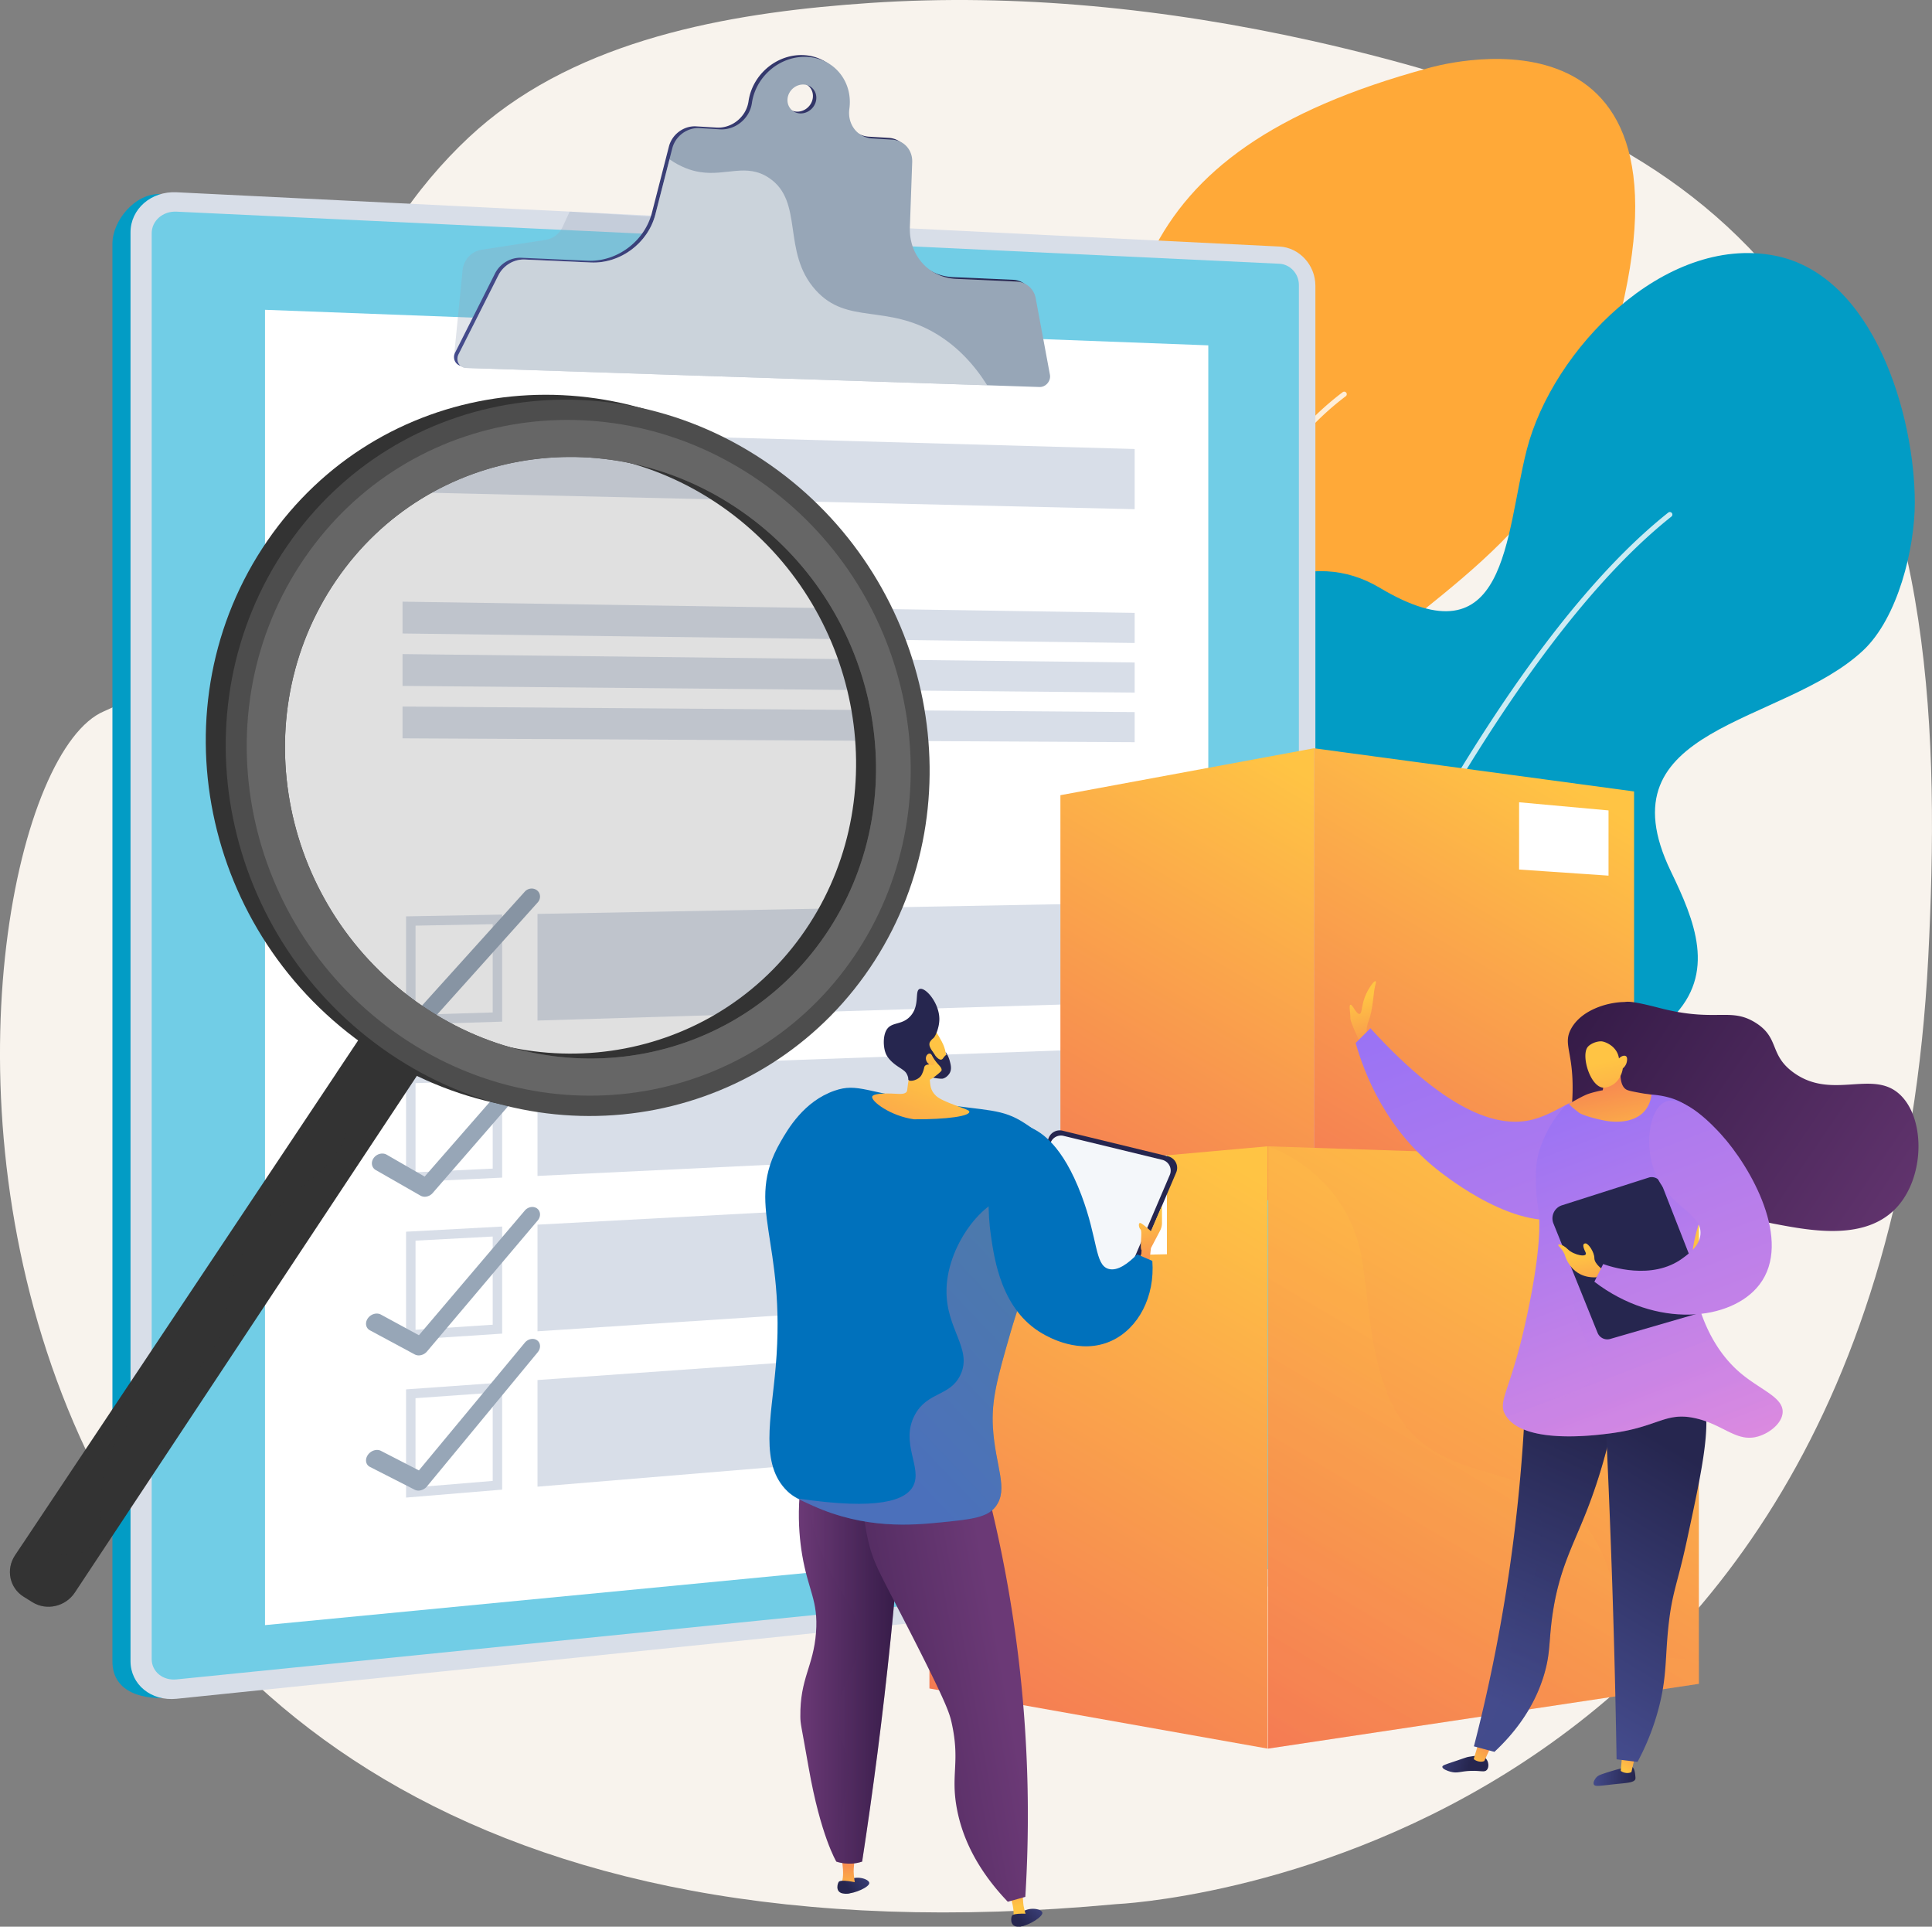 <svg xmlns="http://www.w3.org/2000/svg" xmlns:xlink="http://www.w3.org/1999/xlink" viewBox="0 0 2808.32 2800"><rect x="0" y="0" width="2808.32" height="2800" fill="#808080" stroke="none"/><defs><linearGradient id="linear-gradient" x1="3764.08" y1="319.95" x2="4625.55" y2="319.95" gradientTransform="translate(-3104.12)" gradientUnits="userSpaceOnUse"><stop offset="0" stop-color="#444b8c"/><stop offset="1" stop-color="#26264f"/></linearGradient><linearGradient id="linear-gradient-2" x1="4934.17" y1="1133.93" x2="4500.65" y2="1866.11" gradientTransform="translate(-3022.49)" gradientUnits="userSpaceOnUse"><stop offset="0" stop-color="#ffc444"/><stop offset="0.31" stop-color="#fba94a"/><stop offset="1" stop-color="#f36f56"/></linearGradient><linearGradient id="linear-gradient-3" x1="5318.19" y1="1147.25" x2="4897.02" y2="1858.56" xlink:href="#linear-gradient-2"/><linearGradient id="linear-gradient-4" x1="2372.37" y1="1691.87" x2="1776.46" y2="2698.3" gradientTransform="matrix(1, 0, 0, 1, 0, 0)" xlink:href="#linear-gradient-2"/><linearGradient id="linear-gradient-5" x1="1838" y1="1718.19" x2="1313.17" y2="2604.57" gradientTransform="matrix(1, 0, 0, 1, 0, 0)" xlink:href="#linear-gradient-2"/><linearGradient id="linear-gradient-6" x1="2228.39" y1="1934.68" x2="1800.52" y2="2657.29" gradientTransform="matrix(1, 0, 0, 1, 0, 0)" xlink:href="#linear-gradient-2"/><linearGradient id="linear-gradient-7" x1="7783.46" y1="1449.6" x2="7752.03" y2="1574.51" gradientTransform="matrix(-1, 0, 0, 1, 9763.79, 0)" gradientUnits="userSpaceOnUse"><stop offset="0" stop-color="#ffc444"/><stop offset="1" stop-color="#f36f56"/></linearGradient><linearGradient id="linear-gradient-8" x1="7252.9" y1="2489.15" x2="7673.51" y2="1384.43" gradientTransform="matrix(-1, 0, 0, 1, 9763.79, 0)" gradientUnits="userSpaceOnUse"><stop offset="0" stop-color="#e38ddd"/><stop offset="1" stop-color="#9571f6"/></linearGradient><linearGradient id="linear-gradient-9" x1="2577.47" y1="2649.89" x2="2638.16" y2="2649.89" gradientTransform="matrix(1, 0.03, -0.03, 1, -182.87, -143.24)" xlink:href="#linear-gradient"/><linearGradient id="linear-gradient-10" x1="3023.52" y1="2873.61" x2="3050.15" y2="2818.5" gradientTransform="matrix(0.99, 0.12, -0.12, 0.99, -297.03, -641.54)" xlink:href="#linear-gradient-7"/><linearGradient id="linear-gradient-11" x1="3275.65" y1="3160.22" x2="3340.12" y2="3160.22" gradientTransform="matrix(0.96, 0.27, -0.27, 0.96, -220.61, -1360.53)" xlink:href="#linear-gradient"/><linearGradient id="linear-gradient-12" x1="3038.56" y1="3030.25" x2="3065.75" y2="2973.97" gradientTransform="translate(-240.21 -1006.72) rotate(11.41)" xlink:href="#linear-gradient-7"/><linearGradient id="linear-gradient-13" x1="7642.62" y1="2449.98" x2="7470.65" y2="2062.3" gradientTransform="matrix(-1, 0, 0, 1, 9763.79, 0)" xlink:href="#linear-gradient"/><linearGradient id="linear-gradient-14" x1="7642.62" y1="2449.98" x2="7470.65" y2="2062.3" gradientTransform="matrix(-1, 0, 0, 1, 9763.79, 0)" xlink:href="#linear-gradient"/><linearGradient id="linear-gradient-15" x1="7039.99" y1="2785.82" x2="6868.02" y2="2398.17" gradientTransform="matrix(-0.99, -0.12, -0.12, 0.99, 9554.1, 575.2)" xlink:href="#linear-gradient"/><linearGradient id="linear-gradient-16" x1="438.72" y1="1440.57" x2="1044.45" y2="1852.01" gradientTransform="translate(1814.31)" gradientUnits="userSpaceOnUse"><stop offset="0" stop-color="#311944"/><stop offset="1" stop-color="#6b3976"/></linearGradient><linearGradient id="linear-gradient-17" x1="7298.58" y1="2196.55" x2="7535.6" y2="1574" xlink:href="#linear-gradient-8"/><linearGradient id="linear-gradient-18" x1="7301.82" y1="2187.2" x2="7505.15" y2="1653.16" xlink:href="#linear-gradient-8"/><linearGradient id="linear-gradient-19" x1="9327.21" y1="964.48" x2="9333.4" y2="799.58" gradientTransform="matrix(-0.98, 0.18, 0.18, 0.98, 11361.87, -945.5)" xlink:href="#linear-gradient-7"/><linearGradient id="linear-gradient-20" x1="9325.28" y1="818.91" x2="9322.63" y2="1032.41" gradientTransform="matrix(-0.98, 0.18, 0.18, 0.98, 11361.87, -945.5)" xlink:href="#linear-gradient-7"/><linearGradient id="linear-gradient-21" x1="7466.71" y1="1823.85" x2="7447.56" y2="1938.77" gradientTransform="matrix(-1, 0, 0, 1, 9763.79, 0)" gradientUnits="userSpaceOnUse"><stop offset="0" stop-color="#ffc444"/><stop offset="0.23" stop-color="#fcb048"/><stop offset="1" stop-color="#f36f56"/></linearGradient><linearGradient id="linear-gradient-22" x1="7131.55" y1="2310.01" x2="7495.85" y2="1353.17" xlink:href="#linear-gradient-8"/><linearGradient id="linear-gradient-23" x1="9884.16" y1="3396.63" x2="9921.99" y2="3430.28" gradientTransform="matrix(-0.99, -0.14, -0.14, 0.99, 11537.02, 739.5)" xlink:href="#linear-gradient"/><linearGradient id="linear-gradient-24" x1="9770.52" y1="2985.93" x2="9770.52" y2="2920.02" gradientTransform="matrix(-1, 0.05, 0.05, 1, 10844.5, -721.95)" xlink:href="#linear-gradient-7"/><linearGradient id="linear-gradient-25" x1="9887.96" y1="3392.35" x2="9925.8" y2="3426" gradientTransform="matrix(-0.99, -0.14, -0.14, 0.99, 11537.02, 739.5)" xlink:href="#linear-gradient"/><linearGradient id="linear-gradient-26" x1="10059.99" y1="2760.75" x2="10097.82" y2="2794.41" gradientTransform="matrix(-1, 0, 0, 1, 11583.18, 0)" xlink:href="#linear-gradient"/><linearGradient id="linear-gradient-27" x1="9901.35" y1="2272.24" x2="9901.35" y2="2206.33" gradientTransform="matrix(-0.98, 0.19, 0.19, 0.98, 10763.75, -1340.22)" xlink:href="#linear-gradient-7"/><linearGradient id="linear-gradient-28" x1="10063.79" y1="2756.48" x2="10101.62" y2="2790.13" gradientTransform="matrix(-1, 0, 0, 1, 11583.18, 0)" xlink:href="#linear-gradient"/><linearGradient id="linear-gradient-29" x1="7656.57" y1="2396.59" x2="7812.9" y2="2396.59" gradientTransform="matrix(-1, 0, 0, 1, 8974.11, 0)" xlink:href="#linear-gradient-16"/><linearGradient id="linear-gradient-30" x1="7656.57" y1="2396.59" x2="7800.17" y2="2396.59" gradientTransform="matrix(-1, 0, 0, 1, 8974.11, 0)" xlink:href="#linear-gradient-16"/><linearGradient id="linear-gradient-31" x1="7945.76" y1="2503.58" x2="7515.7" y2="2425.98" gradientTransform="matrix(-1, 0, 0, 1, 8974.11, 0)" gradientUnits="userSpaceOnUse"><stop offset="0" stop-color="#311944"/><stop offset="0.74" stop-color="#5c3169"/><stop offset="1" stop-color="#6b3976"/></linearGradient><linearGradient id="linear-gradient-32" x1="7306.03" y1="1766.3" x2="7282.9" y2="1871.87" gradientTransform="matrix(-1, 0, 0, 1, 8974.11, 0)" xlink:href="#linear-gradient-7"/><linearGradient id="linear-gradient-33" x1="10959.47" y1="666.25" x2="11126.3" y2="876.14" gradientTransform="matrix(-0.97, 0.26, 0.26, 0.97, 11792.96, -1944.84)" xlink:href="#linear-gradient-7"/><linearGradient id="linear-gradient-34" x1="10938.73" y1="619.55" x2="11125" y2="853.9" gradientTransform="matrix(-0.97, 0.26, 0.26, 0.97, 11792.96, -1944.84)" xlink:href="#linear-gradient-7"/><linearGradient id="linear-gradient-35" x1="7416.25" y1="1860.61" x2="7683.69" y2="2115.99" gradientTransform="matrix(-1, 0, 0, 1, 8974.11, 0)" gradientUnits="userSpaceOnUse"><stop offset="0" stop-color="#ff9085"/><stop offset="1" stop-color="#fb6fbb"/></linearGradient></defs><title>Asset 1</title><g style="isolation:isolate"><g id="Layer_2" data-name="Layer 2"><g id="Illustration"><path d="M1906.83,59.28c-210-46.86-428.4-69.32-641.91-55C1075.68,17,861.17,51.6,708.88,175.65,636.31,234.76,549.77,341,526,434.7c0,0-125,493.27-374.86,599s-423.44,1909.67,1471.65,1733.5c0,0,1113.07-46.16,1180.09-1375.85,16.19-321.21,7.14-674.33-186.81-942.92C2467.48,242.58,2259.24,151.07,2020,87Q1963.88,72,1906.83,59.28Z" style="fill:#f8f3ed"/><path d="M1934,1780.44c-126.21,69.43-300.07,45.92-398.6-94-55.18-78.38-90.25-188.89-110.27-281.73-124.5-577.44,205.6-240,195.3-594S1622,222.28,2075.74,99.09c0,0,406.82-123.19,274.84,376.53-24.19,91.58-60.34,182.56-119.33,257.56C2169.26,812,2087,871.1,2010.17,934.32c-91.89,75.66-27.93,201.21,6.61,290,42.92,110.38,85.09,222.26,65.29,342.75C2065.64,1667,2008,1739.72,1934,1780.44Z" style="fill:#ffa938"/><g style="opacity:0.8;mix-blend-mode:soft-light"><path d="M1810.83,1765.93a3.69,3.69,0,0,1-3.57-2.72c-.62-2.24-62-227.16-74.78-485.14-7.54-151.65,2.9-284.93,31-396.13,35.27-139.39,98.59-244.35,188.22-312a3.7,3.7,0,1,1,4.46,5.91c-200.12,151-228.09,465-216.32,701.81,12.79,257.18,73.91,481.31,74.53,483.55a3.7,3.7,0,0,1-3.57,4.68Z" style="fill:#fff"/></g><path d="M1741.08,1990.24c-17.24-2.43-33.09-14.34-46.35-39.44-55.08-104.18,47.85-261.93,50-371.36,2.22-110-21.91-217.3-48.6-323.12-27.53-109.14-41.68-225.13,33.21-319.3,64.57-81.21,175.36-143.09,276.09-82.89,186.57,111.48,181.65-75,213.9-200.71,37.12-144.74,199.25-312.88,360.16-281.95,144.3,27.73,203.79,232.19,203.84,359,0,66.2-24.35,167.29-75.15,214.85-116.93,109.46-381.82,108.71-279.51,320.87,34.5,71.53,66.92,148.09,1.47,213.35-67.05,66.85-177.9,72.71-261.72,106.21-95.34,38.11-159.85,116.34-217.64,197.81C1922.75,1823.13,1818,2001.05,1741.08,1990.24Z" style="fill:#029cc5"/><g style="opacity:0.8;mix-blend-mode:soft-light"><path d="M1731.08,1957.13a3.59,3.59,0,0,1-1-.22,3.7,3.7,0,0,1-2.21-4.74c.83-2.29,84.61-232.42,211.75-494.86,74.7-154.18,149.52-289.2,222.41-401.3,91.21-140.31,179.67-245,262.92-311.09a3.7,3.7,0,0,1,4.6,5.8c-187.27,148.74-366.16,468.1-483.26,709.81-127,262.1-210.63,491.87-211.46,494.16A3.73,3.73,0,0,1,1731.08,1957.13Z" style="fill:#fff"/></g><path d="M291.58,285.46l-58.16-3.37c-36.85-1.8-70,38.42-70,72.18V2414.49c0,46.83,47.83,56.26,84.68,52.49l43.5-4.44Z" style="fill:#029cc5"/><path d="M1859.68,358.28,256.58,279.42c-36.85-1.81-66.87,24.3-66.87,58.33V2414.07c0,34,30,58.52,66.87,54.73l1603.1-165c29-3,52.34-29.69,52.34-59.66v-1829C1912,385.16,1888.64,359.71,1859.68,358.28Z" style="fill:#d8dee8"/><path d="M256.58,2440.64c-19.88,2-36.09-11.27-36.09-29.61V339.13c0-18.34,16.21-32.49,36.09-31.55l1603.1,75.72c15.65.74,28.36,14.54,28.36,30.76V2246.5c0,16.22-12.71,30.7-28.36,32.28Z" style="fill:#71cde6"/><polygon points="1756.36 2229.64 385.21 2361.75 385.21 450.24 1756.36 501.88 1756.36 2229.64" style="fill:#fff"/><path d="M1207.94,511.23l-548,6.86,12.29-123.58c.93-16.06,12.54-29.24,27.82-31.59l92.8-14.26A33.37,33.37,0,0,0,818,329.39l10.07-21.86,242.74,15Z" style="fill:#97a6b7;opacity:0.3;mix-blend-mode:multiply"/><path d="M1500.57,431.06a29.32,29.32,0,0,0-27.92-24.43l-87.56-3.92c-39.74-1.78-68.88-34.07-67.42-75l3.38-94.77c.63-17.52-11.89-31.57-29.09-32.59l-28.77-1.72c-21.94-1.31-36.54-20.65-33.47-43,5.38-39.08-21.39-72.81-60.2-75.45-39.11-2.67-75.61,27.21-81.44,66.79a44,44,0,0,1-6.08,16.88c-9,14.5-24.87,22.48-40.38,21.55l-29.68-1.77c-18-1.07-35.07,11.55-39.62,29.31l-24.68,96.19C937,350.75,896.72,380.82,854,378.9l-96.06-4.3c-15.73-.71-31.17,8.46-38.41,22.84L661.63,512.29c-4.74,9.4,1.1,19.56,11.43,19.91l833,27.67c9.11.3,16.85-8.79,15.17-17.83ZM1157.71,162.22c-11.47-.71-19.43-10.68-17.77-22.28s12.34-20.38,23.81-19.63,19.36,10.71,17.7,22.27S1169.17,162.93,1157.71,162.22Z" style="fill:url(#linear-gradient)"/><path d="M1505.5,433.63a29.32,29.32,0,0,0-27.91-24.43L1390,405.28c-39.75-1.79-68.88-34.07-67.42-75l3.38-94.77c.62-17.52-11.9-31.57-29.1-32.59l-28.77-1.72c-21.93-1.31-36.54-20.65-33.46-43,5.37-39.08-21.4-72.81-60.21-75.45-39.11-2.67-75.61,27.21-81.43,66.79a44,44,0,0,1-6.09,16.88c-9,14.5-24.87,22.48-40.38,21.55l-29.67-1.77c-18-1.07-35.07,11.55-39.63,29.3l-24.67,96.2c-10.67,41.6-50.93,71.67-93.67,69.75l-96-4.3c-15.73-.71-31.17,8.46-38.42,22.83L666.56,514.86c-4.74,9.4,1.1,19.56,11.43,19.91l833,27.66c9.12.31,16.85-8.78,15.18-17.82ZM1162.65,164.79c-11.48-.71-19.44-10.69-17.77-22.28s12.33-20.38,23.8-19.63,19.37,10.71,17.7,22.27S1174.1,165.5,1162.65,164.79Z" style="fill:#97a6b7"/><path d="M1363,486.41c-74.3-45.87-131.31-13.35-177.62-65.08-49.57-55.39-16.14-128.29-67.43-162.7-32.84-22-62.13-2.6-100.33-8.56-14-2.18-28.9-7.74-44.41-18.58l-20.58,80.23c-10.67,41.6-50.93,71.66-93.67,69.75l-96-4.3c-15.73-.71-31.17,8.46-38.42,22.84L666.56,514.86c-4.74,9.4,1.1,19.56,11.43,19.91l757,25.14C1415.92,529.63,1392.24,504.48,1363,486.41Z" style="fill:#fff;opacity:0.5;mix-blend-mode:soft-light"/><path d="M716.19,1343.13v128.23L604,1474.78V1345.21l112.2-2.08Zm13.75-14-139.71,2.6V1489l139.71-4.27V1329.11Z" style="fill:#d8dee8"/><polygon points="1649.34 1456.6 781.3 1483.13 781.3 1328.16 1649.34 1312.02 1649.34 1456.6" style="fill:#d8dee8"/><path d="M716.19,1570.07v128.21L604,1703.67V1574.11l112.2-4Zm13.75-14.26-139.71,5V1718.1l139.71-6.7V1555.81Z" style="fill:#d8dee8"/><polygon points="1649.34 1667.27 781.3 1708.93 781.3 1553.96 1649.34 1522.68 1649.34 1667.27" style="fill:#d8dee8"/><path d="M716.19,1797v128.19L604,1932.55V1803l112.2-6Zm13.75-14.51L590.23,1790v157.26l139.71-9.14V1782.51Z" style="fill:#d8dee8"/><polygon points="1649.34 1877.93 781.3 1934.73 781.3 1779.76 1649.34 1733.35 1649.34 1877.93" style="fill:#d8dee8"/><path d="M716.19,2024v128.16l-112.2,9.3v-129.5l112.2-8Zm13.75-14.76-139.71,9.9v157.26l139.71-11.58V2009.21Z" style="fill:#d8dee8"/><polygon points="1649.34 2088.59 781.3 2160.54 781.3 2005.56 1649.34 1944.01 1649.34 2088.59" style="fill:#d8dee8"/><polygon points="1649.34 740 585.1 715.16 585.1 622.71 1649.34 652.52 1649.34 740" style="fill:#d8dee8"/><polygon points="1649.34 934.42 585.1 920.61 585.1 874.39 1649.34 890.67 1649.34 934.42" style="fill:#d8dee8"/><polygon points="1649.34 1006.51 585.1 996.8 585.1 950.57 1649.34 962.77 1649.34 1006.51" style="fill:#d8dee8"/><polygon points="1649.34 1078.61 585.1 1072.99 585.1 1026.76 1649.34 1034.86 1649.34 1078.61" style="fill:#d8dee8"/><path d="M610.68,1495.7a13,13,0,0,1-7.83-1.79l-65.17-39.54c-6.09-3.7-7.45-11.58-3-17.6s12.93-7.85,19-4.14l55.24,33.77,153.92-170.61c4.75-5.27,12.8-6,18-1.69s5.53,12.08.8,17.34l-161,179.4A14.83,14.83,0,0,1,610.68,1495.7Z" style="fill:#97a6b7"/><path d="M619,1739.09a12.75,12.75,0,0,1-7.81-1.51l-65-37.2c-6.08-3.48-7.44-11.31-3-17.47s12.89-8.3,18.94-4.81l55.1,31.79,153.55-175.83c4.74-5.43,12.77-6.46,17.93-2.32s5.52,11.87.8,17.3L628.85,1733.89A15.46,15.46,0,0,1,619,1739.09Z" style="fill:#97a6b7"/><path d="M610.68,1969.61a12.58,12.58,0,0,1-7.83-1.25l-65.17-35.07c-6.09-3.29-7.45-11.07-3-17.39s12.93-8.74,19-5.45l55.24,30,153.92-181.17c4.75-5.59,12.8-6.89,18-2.92s5.53,11.7.8,17.29l-161,190.44A16.09,16.09,0,0,1,610.68,1969.61Z" style="fill:#97a6b7"/><path d="M610.68,2166a12.44,12.44,0,0,1-7.83-1l-65.17-33.22c-6.09-3.11-7.45-10.86-3-17.31s12.93-9.1,19-6l55.24,28.42,153.92-185.55c4.75-5.73,12.8-7.26,18-3.43s5.53,11.54.8,17.26l-161,195A16.73,16.73,0,0,1,610.68,2166Z" style="fill:#97a6b7"/><polygon points="1909.93 1740.56 1541.39 1760.52 1541.39 1155.63 1909.93 1087.44 1909.93 1740.56" style="fill:url(#linear-gradient-2)"/><polygon points="2375.26 1724.21 1909.93 1740.56 1909.93 1087.44 2375.26 1150.19 2375.26 1724.21" style="fill:url(#linear-gradient-3)"/><polygon points="2469.45 1686.86 2469.45 2447.06 1843.2 2541.22 1843.52 1665.97 1843.52 1665.9 2469.45 1686.86" style="fill:url(#linear-gradient-4)"/><polygon points="1842.62 1665.89 1842.62 2541.23 1351.01 2453.82 1351.01 1709.81 1494.7 1697.02 1695.28 1679.07 1842.62 1665.89" style="fill:url(#linear-gradient-5)"/><polygon points="1696.23 1679.09 1696.23 1822.77 1493.19 1826.95 1493.19 1696.98 1696.23 1679.09" style="fill:#fff;mix-blend-mode:soft-light"/><path d="M2469.45,2413.44v33.62l-626.56,94.16L1843,1666c6.44,2.07,119,39.6,137.94,171,10.91,75.52,13,165.84,58.63,230.56,62.07,87.93,188.54,61.88,256.26,138.22,20.89,23.54,34.8,51.69,44.35,81.53,19.1,59.41,4.89,113.93,82.62,121.8C2436.9,2410.5,2452.25,2411.47,2469.45,2413.44Z" style="opacity:0.2;mix-blend-mode:multiply;fill:url(#linear-gradient-6)"/><polygon points="2338.13 1272.54 2208.13 1263.67 2208.13 1165.92 2338.13 1177.76 2338.13 1272.54" style="fill:#fff"/><polygon points="2406.51 1883.18 2270.13 1879.05 2270.13 1770.3 2406.51 1781.78 2406.51 1883.18" style="fill:#fff"/><path d="M1989.5,1513.37s-6.64-13.3,0-29.91,6.65-43.21,10-53.18c.81-2.41.64-3.84-.12-4.41-1.56-1.16-8.74,8.39-13.17,17.7-7.86,16.52-5.68,29.1-10,29.92-4.8.91-10.17-14.3-13.29-13.3-2.42.78,0,10.58,0,19.94,0,6.65,16.61,39.88,16.61,39.88Z" style="fill:url(#linear-gradient-7)"/><path d="M2351.81,1657.09c.79-16.28,2.54-51.85-17.14-64.25-26-16.39-64.24,23.47-107.09,34.27-45,11.35-117.75-3.74-235.6-132.8l-21.42,21.42c12.17,42.82,43.41,127,124.23,188.48,18.87,14.34,133.49,101.47,205.61,55.69C2335.76,1737.45,2350.2,1689.85,2351.81,1657.09Z" style="fill:url(#linear-gradient-8)"/><path d="M2372.82,2567.92c3.32,2.7,3.93,9.44,4.33,13.84a10.8,10.8,0,0,1,0,3.65c-1.6,5.07-11.43,5.6-26.84,7.17-24.36,2.49-31.61,4.41-33.51.78-1.79-3.39,2.53-9,3-9.57,2.62-3.3,5.83-4.5,12-6.54,11.49-3.78,19.26-5.85,21.61-6.48C2368.19,2566.85,2370.64,2566.15,2372.82,2567.92Z" style="fill:url(#linear-gradient-9)"/><path d="M2358.34,2545.67l-2.44,27.76c.69,1.34,8.94,5.36,15.49,1.91l6.27-27.28Z" style="fill:url(#linear-gradient-10)"/><path d="M2159.91,2555.65c4,4.39,4.88,12.48,1.42,16.47s-8.51,1-23,1.41c-15.53.46-19.59,4.13-30.14,1.22-4.26-1.18-11.79-4-11.65-7.08.1-2.14,3.93-3.25,16.74-7.54,18.17-6.09,18.09-6.42,21.95-7.06C2144.92,2551.46,2154.65,2549.85,2159.91,2555.65Z" style="fill:url(#linear-gradient-11)"/><path d="M2150,2530.32l-7.79,25.91c.59,1.39,8.5,6,15.3,3.09l11.57-25.15Z" style="fill:url(#linear-gradient-12)"/><path d="M2219.17,1962.82a2427.89,2427.89,0,0,1-21.32,291.37,2427.09,2427.09,0,0,1-55.38,283.67l29.81,8c25.22-23.52,57-60.53,72.37-112.83,9.53-32.46,6.36-49.14,12.4-89.07,9.62-63.57,29.11-96.88,49.25-148.14,18.1-46.07,39.49-113.68,51-204Z" style="fill:url(#linear-gradient-13)"/><path d="M2219.17,1962.82c27.14,20.7,60.88,53.33,59.81,92.65-.79,29.17-20,34.54-34.26,77.1-17.5,52.19,3.82,66.69-8.57,132.79-9.22,49.2-20.55,38.59-34.27,98.53-12.22,53.37-6.79,77.29-25.7,119.94a230.37,230.37,0,0,1-33.71,54l29.81,8c25.22-23.52,57-60.53,72.37-112.83,9.53-32.46,6.36-49.14,12.4-89.07,9.62-63.57,29.11-96.88,49.25-148.14,18.1-46.07,39.49-113.68,51-204Z" style="opacity:0.3;mix-blend-mode:multiply;fill:url(#linear-gradient-14)"/><path d="M2328.66,1963.22q9.12,166.12,14.86,338.38,4.26,129.22,6.31,255.16l30.45,3.76a354.68,354.68,0,0,0,31.77-82c10.85-43.47,8.34-69.28,13.09-114.33,5.34-50.53,13.09-61.53,26.82-125.27,27.86-129.36,41.79-194,10.72-234.27C2452.6,1991.62,2421,1958.85,2328.66,1963.22Z" style="fill:url(#linear-gradient-15)"/><path d="M2286.31,1659.42c-11.39-7.38-1-28.88-.4-75,.75-56.57-14.27-67.11-2.2-89.3,14.75-27.14,51.9-38.37,76.51-38.9,5.43-.12,6.7-3.08,52.17,8.69,81.92,21.22,102.43-1.52,139.12,21.19,35.45,22,19.92,46,54.35,71.74,55.79,41.73,114.46-3.39,154.33,31.52,37.72,33,38.59,117.13-1.08,163-45,52-126.07,36.41-180.43,26.09-11.43-2.17-69.2-14.3-129.34-58.69a344.34,344.34,0,0,1-70.64-70.11c-3.42-3.84-8.74-8.49-15.76-9.24-8.44-.9-15.22,4.26-18.48,6.52C2327.31,1658.8,2297.5,1666.68,2286.31,1659.42Z" style="fill:url(#linear-gradient-16)"/><path d="M2327.7,1598.29s95.17-27.75,137.08,19.69c6.52,7.39,13.14,18.27,18.2,42.28,17.79,84.24-29.55,114.25-23.08,190.69.74,8.76,9,92.81,70,144.47,29,24.57,62.11,35.13,61.29,56.91-.58,15.68-18.46,30-35,35-31.68,9.67-50.16-17-91.94-26.27-43.66-9.65-53.77,12.8-122.58,21.89-22.9,3-127.43,16.83-153.23-26.27-11-18.34,2.56-29.86,21.89-105.07,2-7.6,35.43-139.77,25.3-197.36-.88-5-3.84-25.23-3-52.08a126.29,126.29,0,0,1,3-22.91s8.09-37.52,37.27-69.73C2277.11,1604.93,2282.1,1600.11,2327.7,1598.29Z" style="fill:url(#linear-gradient-17)"/><g style="opacity:0.2;mix-blend-mode:multiply"><path d="M2464.78,1618c9.59-.11,17.08,36.93,18.2,42.28,17.79,84.24-29.55,114.25-23.08,190.69.74,8.76,9,92.81,70,144.47,29,24.57,62.11,35.13,61.29,56.91-.58,15.68-18.46,30-35,35-31.68,9.67-50.16-17-91.94-26.27-43.66-9.65-53.77,12.8-122.58,21.89-22.9,3-127.43,16.83-153.23-26.27-2.66-4.45-3.67-6.4-3.4-8.3,2.88-20.94,99.66-1.89,123.91-40.06,23.7-37.3-37.7-104.23-17.14-124.23,16.07-15.62,57,21.79,90,4.29,20.66-11,24.06-36.08,34.27-90C2434,1703.84,2450.22,1618.14,2464.78,1618Z" style="fill:url(#linear-gradient-18)"/></g><path d="M2358.26,1536.56c-1.29,6-7.85,38.33,5.37,46.65,2.86,1.8,8.37,2.83,19.38,4.9,7.21,1.35,13.26,2.18,17.53,2.69a44.21,44.21,0,0,1-8.7,22.26c-17.53,22.48-52.67,16.66-57.68,15.75-17.68-3.22-35.07-8.68-39.28-12-6.39-5.08-11.42-8.89-14.4-12.77,6.84-3.3,20.66-12,29.92-14.88a171.63,171.63,0,0,1,19.35-4.74q1.45-9.36,2.92-18.72Z" style="fill:url(#linear-gradient-19)"/><path d="M2358.87,1552.67s-2.38,23.67-25.4,27.85c-20.61,3.73-36.12-46.07-25.58-59,3.52-4.3,12.21-8.38,19.74-8.17,5.29.16,23.18,7,25.67,24.86,3.57-3.75,8-4.83,10.19-3.26,2.78,2,1.29,7.79,1,9.11A16.59,16.59,0,0,1,2358.87,1552.67Z" style="fill:url(#linear-gradient-20)"/><path d="M2322.23,1937l-64.18-158.93a19.93,19.93,0,0,1,12.42-26.45l127-40.56a15.23,15.23,0,0,1,17.57,9.3l65.63,167.54a15.24,15.24,0,0,1-9.94,20.19l-130.16,37.77A15.23,15.23,0,0,1,2322.23,1937Z" style="fill:#26264f"/><path d="M2330.39,1845.57s-12.85-8.57-12.85-17.13S2309,1807,2304.69,1807s-4.29,4.28,0,12.85-17.14,4.28-25.71-4.29-17.13-8.56-12.85-4.28c6.78,6.77,8.57,12.85,8.57,12.85s8.57,34.27,46.05,32.13Z" style="fill:url(#linear-gradient-21)"/><path d="M2420.34,1601.4c27.41-12.22,73.25,38.18,81.39,47.12,43.18,47.47,104.45,155.08,55.69,218.47-40.68,52.88-149.9,64.53-239.88-4.29l12.85-25.7c9.34,3.39,70.78,24.66,115.65-8.56,9.52-7,24.16-17.89,25.71-34.27,2.87-30.53-43.52-39.94-64.26-85.68C2389.13,1668,2396.72,1612,2420.34,1601.4Z" style="fill:url(#linear-gradient-22)"/><path d="M1217.68,1358.28c-131,203.33-404.24,257.83-612.33,116.31-212.42-144.47-271.26-433.93-129.44-640.77C615.52,630.2,893.49,589.58,1095,737.48,1292.57,882.44,1346.69,1158,1217.68,1358.28Z" style="fill:#333;opacity:0.15"/><path d="M47.2,2328.46l-12.87-8c-20.52-12.76-26.12-39.73-12.47-60.2l535-802.58L639,1513.52,108.72,2314.46C95.19,2334.88,67.66,2341.17,47.2,2328.46Z" style="fill:#333"/><path d="M1242.39,1389.09c-150,233.91-464,297.8-704,135.55-245.78-166.16-313.92-500.46-149.55-739,161.41-234.28,481.65-279.8,713-109.11C1327.89,843.3,1389.78,1159.22,1242.39,1389.09Zm-65.74-46.48C1301.5,1149,1249.13,882.49,1058,742.42,863.18,599.61,594.65,639.09,459.9,835.84c-136.82,199.77-80,479.23,125,618.84C785.82,1591.54,1050,1539.1,1176.65,1342.61Z" style="fill:#333"/><path d="M556.82,1457.69,488.61,1560c17.56,34.12,19.07,60.7,15.16,80.84-14.69,75.77-110.11,84.58-159,199.45-24.56,57.65-4.7,65.21-32.12,113.88-45.33,80.45-105.18,69.65-144.76,141.5-40,72.68-3.72,128.92-39,154.8-15.1,11.07-42.33,15.82-95.78-7l-11.19,16.78c-13.65,20.47-8.06,47.44,12.47,60.2l12.87,8c20.46,12.71,48,6.42,61.52-14L639,1513.52Z" style="fill:#333;opacity:0.3;mix-blend-mode:multiply"/><path d="M1271.36,1396.23c-150,233.91-464,297.8-704,135.55-245.77-166.16-313.91-500.46-149.54-739,161.4-234.28,481.65-279.8,713-109.11C1356.87,850.44,1418.76,1166.36,1271.36,1396.23Zm-65.73-46.48c124.85-193.62,72.48-460.11-118.63-600.19C892.15,606.75,623.63,646.23,488.88,843c-136.82,199.77-80.05,479.22,125,618.84C814.8,1598.68,1078.93,1546.24,1205.63,1349.75Z" style="fill:#4d4d4d"/><path d="M1248.16,1379.83C1106.38,1600.5,810,1660.3,583.83,1507,352.54,1350.22,288.43,1035.37,443,810.55c152-221,453.88-264.45,672.34-103.64C1329.09,864.26,1387.63,1162.75,1248.16,1379.83Zm-42.53-30.08c124.85-193.62,72.48-460.11-118.63-600.19C892.15,606.75,623.63,646.23,488.88,843c-136.82,199.77-80.05,479.22,125,618.84C814.8,1598.68,1078.93,1546.24,1205.63,1349.75Z" style="fill:#666"/><path d="M1263.56,2736.17c-1.08-5.93-20.23-11.3-29.72-3.35-4.71,3.94-7.95,11.94-5.22,15.55,1,1.31-3.07,3.62.82,3.67C1242.34,2752.19,1264.63,2742.07,1263.56,2736.17Z" style="fill:url(#linear-gradient-23)"/><path d="M1242.61,2736.21l-19.87,1c6.89-12.52-1.39-46.56-1.39-46.56l21.46.63s-.53,9.88-1.84,24.56C1240.52,2720.86,1241.35,2728.43,1242.61,2736.21Z" style="fill:url(#linear-gradient-24)"/><path d="M1245.23,2735.91s-23.72-5.47-26.28-.76-4.56,17.3,10.49,16.89S1246.56,2739.9,1245.23,2735.91Z" style="fill:url(#linear-gradient-25)"/><path d="M1515.06,2779.19c-1.89-5.72-21.61-8.35-29.89.84-4.11,4.56-6.2,12.93-3,16.13,1.17,1.16-2.53,4,1.33,3.52C1496.3,2798,1517,2784.88,1515.06,2779.19Z" style="fill:url(#linear-gradient-26)"/><path d="M1491.76,2784.7l-19.52,3.83c5-13.37-8-45.87-8-45.87l21.32-2.45s.9,9.85,1.71,24.57C1487.49,2769.82,1489.4,2777.19,1491.76,2784.7Z" style="fill:url(#linear-gradient-27)"/><path d="M1496.88,2781.49s-24.25-2.09-26.13,2.93-2.09,17.76,12.75,15.26S1498.76,2785.25,1496.88,2781.49Z" style="fill:url(#linear-gradient-28)"/><path d="M1317.53,2097.6q-8,136.35-22.79,283.26c-11.61,113.34-25.73,221.63-41.55,324.55-19.51,6.69-37.54,0-37.54,0s-22.81-37.36-40.22-136.65c-11.16-63.71-11.93-62.91-12.06-74-.63-56.07,19-72.3,22.79-122.42,3.47-46.36-11.29-60.25-20.11-112.45-6.78-40.14-9.32-98.63,12.07-175.08Z" style="fill:url(#linear-gradient-29)"/><path d="M1317.53,2097.6q-8,136.35-22.79,283.26c-11.61,113.34-25.73,221.63-41.55,324.55-19.51,6.69-37.54,0-37.54,0,.25-9.52.91-23.88,2.9-41.22,5.28-46,13.69-59.08,14.55-87.3,1.11-36.1-12-37.21-14.55-72.76-4-55.1,26.25-68.16,29.11-116.41,3-51-28.9-67.75-53.36-130.95-14.43-37.32-27.24-93.34-16.18-172Z" style="opacity:0.3;mix-blend-mode:multiply;fill:url(#linear-gradient-30)"/><path d="M1415.39,2094.75a1904.15,1904.15,0,0,1,67,331.67,1917.58,1917.58,0,0,1,8,330.24l-25.47,7.11c-49.36-51.65-67-99.13-73.73-133.8-10-51.29,5-68.69-8-126.69-3-13.34-7.25-27.67-56.3-123.84-46.82-91.78-56.42-105.11-64.35-138.07-11.32-47-8.33-88.78-4-116.73Z" style="fill:url(#linear-gradient-31)"/><path d="M1625.92,1900.28,1709.69,1704a17.25,17.25,0,0,0-11.79-23.54l-153.46-37.26a17.24,17.24,0,0,0-20,10.24l-77.06,188.61a17.25,17.25,0,0,0,10.92,23L1605,1910A17.26,17.26,0,0,0,1625.92,1900.28Z" style="fill:#26264f"/><path d="M1622.12,1890.84l78.26-183.31a16.11,16.11,0,0,0-11-22L1546,1650.73a16.11,16.11,0,0,0-18.72,9.57l-72,176.18a16.11,16.11,0,0,0,10.2,21.5l137.07,41.94A16.11,16.11,0,0,0,1622.12,1890.84Z" style="fill:#f4f7fa"/><path d="M1670.43,1837l2.52-23.12,13.32-25.4a24.08,24.08,0,0,0,2.76-11.21V1752l-16.08,37.2s-10.56-9.55-14.58-11.56-3.52,6-.5,9-1.51,27.65,1.5,30.16l-1,15.08Z" style="fill:url(#linear-gradient-32)"/><path d="M1542.75,1689.66c-12.51-30.59-39.37-48.19-53.29-57.31-33-21.59-54-17.65-129.7-29.16-100.83-15.34-112.9-29.88-146.79-18.09-44.51,15.47-67.77,55.88-78.42,74.4-53.72,93.35,9.08,140.8-7,326.76-6.58,75.94-23.47,141.94,17.09,181,8.54,8.22,18.1,12.52,37.2,21.11,75.78,34.1,143.72,28.22,185,24.13,45.43-4.49,68.39-7.07,80.43-23.12,19.24-25.64-.56-58.22-4-114.62-2.48-40.49,6.72-72.57,25.14-136.73C1511.15,1788.82,1566.71,1748.27,1542.75,1689.66Z" style="fill:#0071bc"/><path d="M1374,1548.17c4.59-16.36-3.44-31.5-5.2-34.77-7.41-13.66-9.31-15.53-12.84-17.89l-4.91-3-.59-.23c-3.15-1.12-13.89-1.44-16.07-1-6.95,1.49-14.35,29.81-12.24,69.86-.29,1.52-.57,3.06-.84,4.61q-1.63,9.49-2.64,18.59c-.64,5.79-8.86,5.66-14.68,5.29-23.63-1.51-35.19.5-36.19,4-1.89,6.6,26.14,28.15,60.74,33,46.44.35,84.22-4.6,80.16-11.91-1.8-3.25-37.78-12.65-47.91-22-9.26-8.53-8.51-17.34-9.27-23.65C1354.3,1567.65,1370.59,1560.21,1374,1548.17Z" style="fill:url(#linear-gradient-33)"/><path d="M1365.43,1481.1c0,12.41-5.89,25.66-8.87,27.79a20.5,20.5,0,0,0-4.49,4.9,6.29,6.29,0,0,0-.71,1.47c-2.72,7.82,9.71,17,7.32,20.52-1.75,2.54-10.19-.86-11.2,1.34s6.08,6.33,5,8.8c-.81,1.87-5.13.16-7.86,3-1.35,1.43-1,2.55-2.39,6.91a40.09,40.09,0,0,1-2.84,6.65c-4.29,7.28-16.43,9.94-18.77,7-.65-.81-.09-1.5-.75-4.22a21.83,21.83,0,0,0-2.38-5.45c-2.51-4.17-8.57-7.16-14.69-11.56-11.33-8.16-14.41-15.12-15.33-17.47-.33-.84-.54-1.47-.69-1.92-2.94-9.15-3-22.58,1.16-30.84,6.88-13.84,22.42-7.27,35.13-21,14.68-15.82,5.94-37.44,13.9-39.82C1345.74,1434.63,1365.5,1458.16,1365.43,1481.1Z" style="fill:#26264f"/><path d="M1354.22,1532.86c-3-4.17-8.39-.25-8.42,5.16s5.21,11,10.29,10S1358.31,1538.49,1354.22,1532.86Z" style="fill:url(#linear-gradient-34)"/><path d="M1351.75,1523.82l7,9.18s7.61,11.24,12,5.08c3.63-5,4.57-4.92,4.79-4.71,0,0,0,.1.06.1s-.53-2.51-1.07-4.69a41.1,41.1,0,0,1,6,13c1.52,5.71,3.15,11.83-.07,17.71-.19.34-3.74,6.6-10.37,8.11,0,0-2.61.59-13.63-1.34,0,0,12-8.74,12.23-10.82.5-5.65-7.33-8.7-13.15-20.27A46.75,46.75,0,0,1,1351.75,1523.82Z" style="fill:#26264f"/><path d="M1327.59,2159.19c13.36-26.61-19.39-62,2-102.56,18.17-34.45,51.18-26.73,66.36-58.31,18.33-38.14-21.54-66.65-20.11-124.67,1.7-69.37,61.39-138.81,96.52-132.72,22.72,3.94,25.64,37.85,41.63,75-14.15,31-30.68,69.9-45.65,122.1-18.42,64.16-27.62,96.24-25.14,136.73,3.46,56.4,23.26,89,4,114.62-12,16.05-35,18.63-80.43,23.12-41.28,4.09-109.22,10-185-24.13-9.59-4.31-16.77-7.54-22.63-10.73C1277.56,2195.38,1317,2180.29,1327.59,2159.19Z" style="opacity:0.3;mix-blend-mode:multiply;fill:url(#linear-gradient-35)"/><path d="M1675,1832.43l-22.12-9.55c-12.46,12.74-28.36,25.13-41.73,21.11-19.92-6-14.94-42.66-39.21-107.08-27.49-73-58.68-91.74-74.4-98.53-8.77-3.79-14.83-6.3-22.12-4.52-33.51,8.19-44.59,95.52-35.19,160.86,5.3,36.82,15.69,109,74.91,143.28,8.41,4.86,54.71,31.66,100.54,10.55C1654.79,1930.52,1679,1884.26,1675,1832.43Z" style="fill:#0071bc"/></g></g></g></svg>